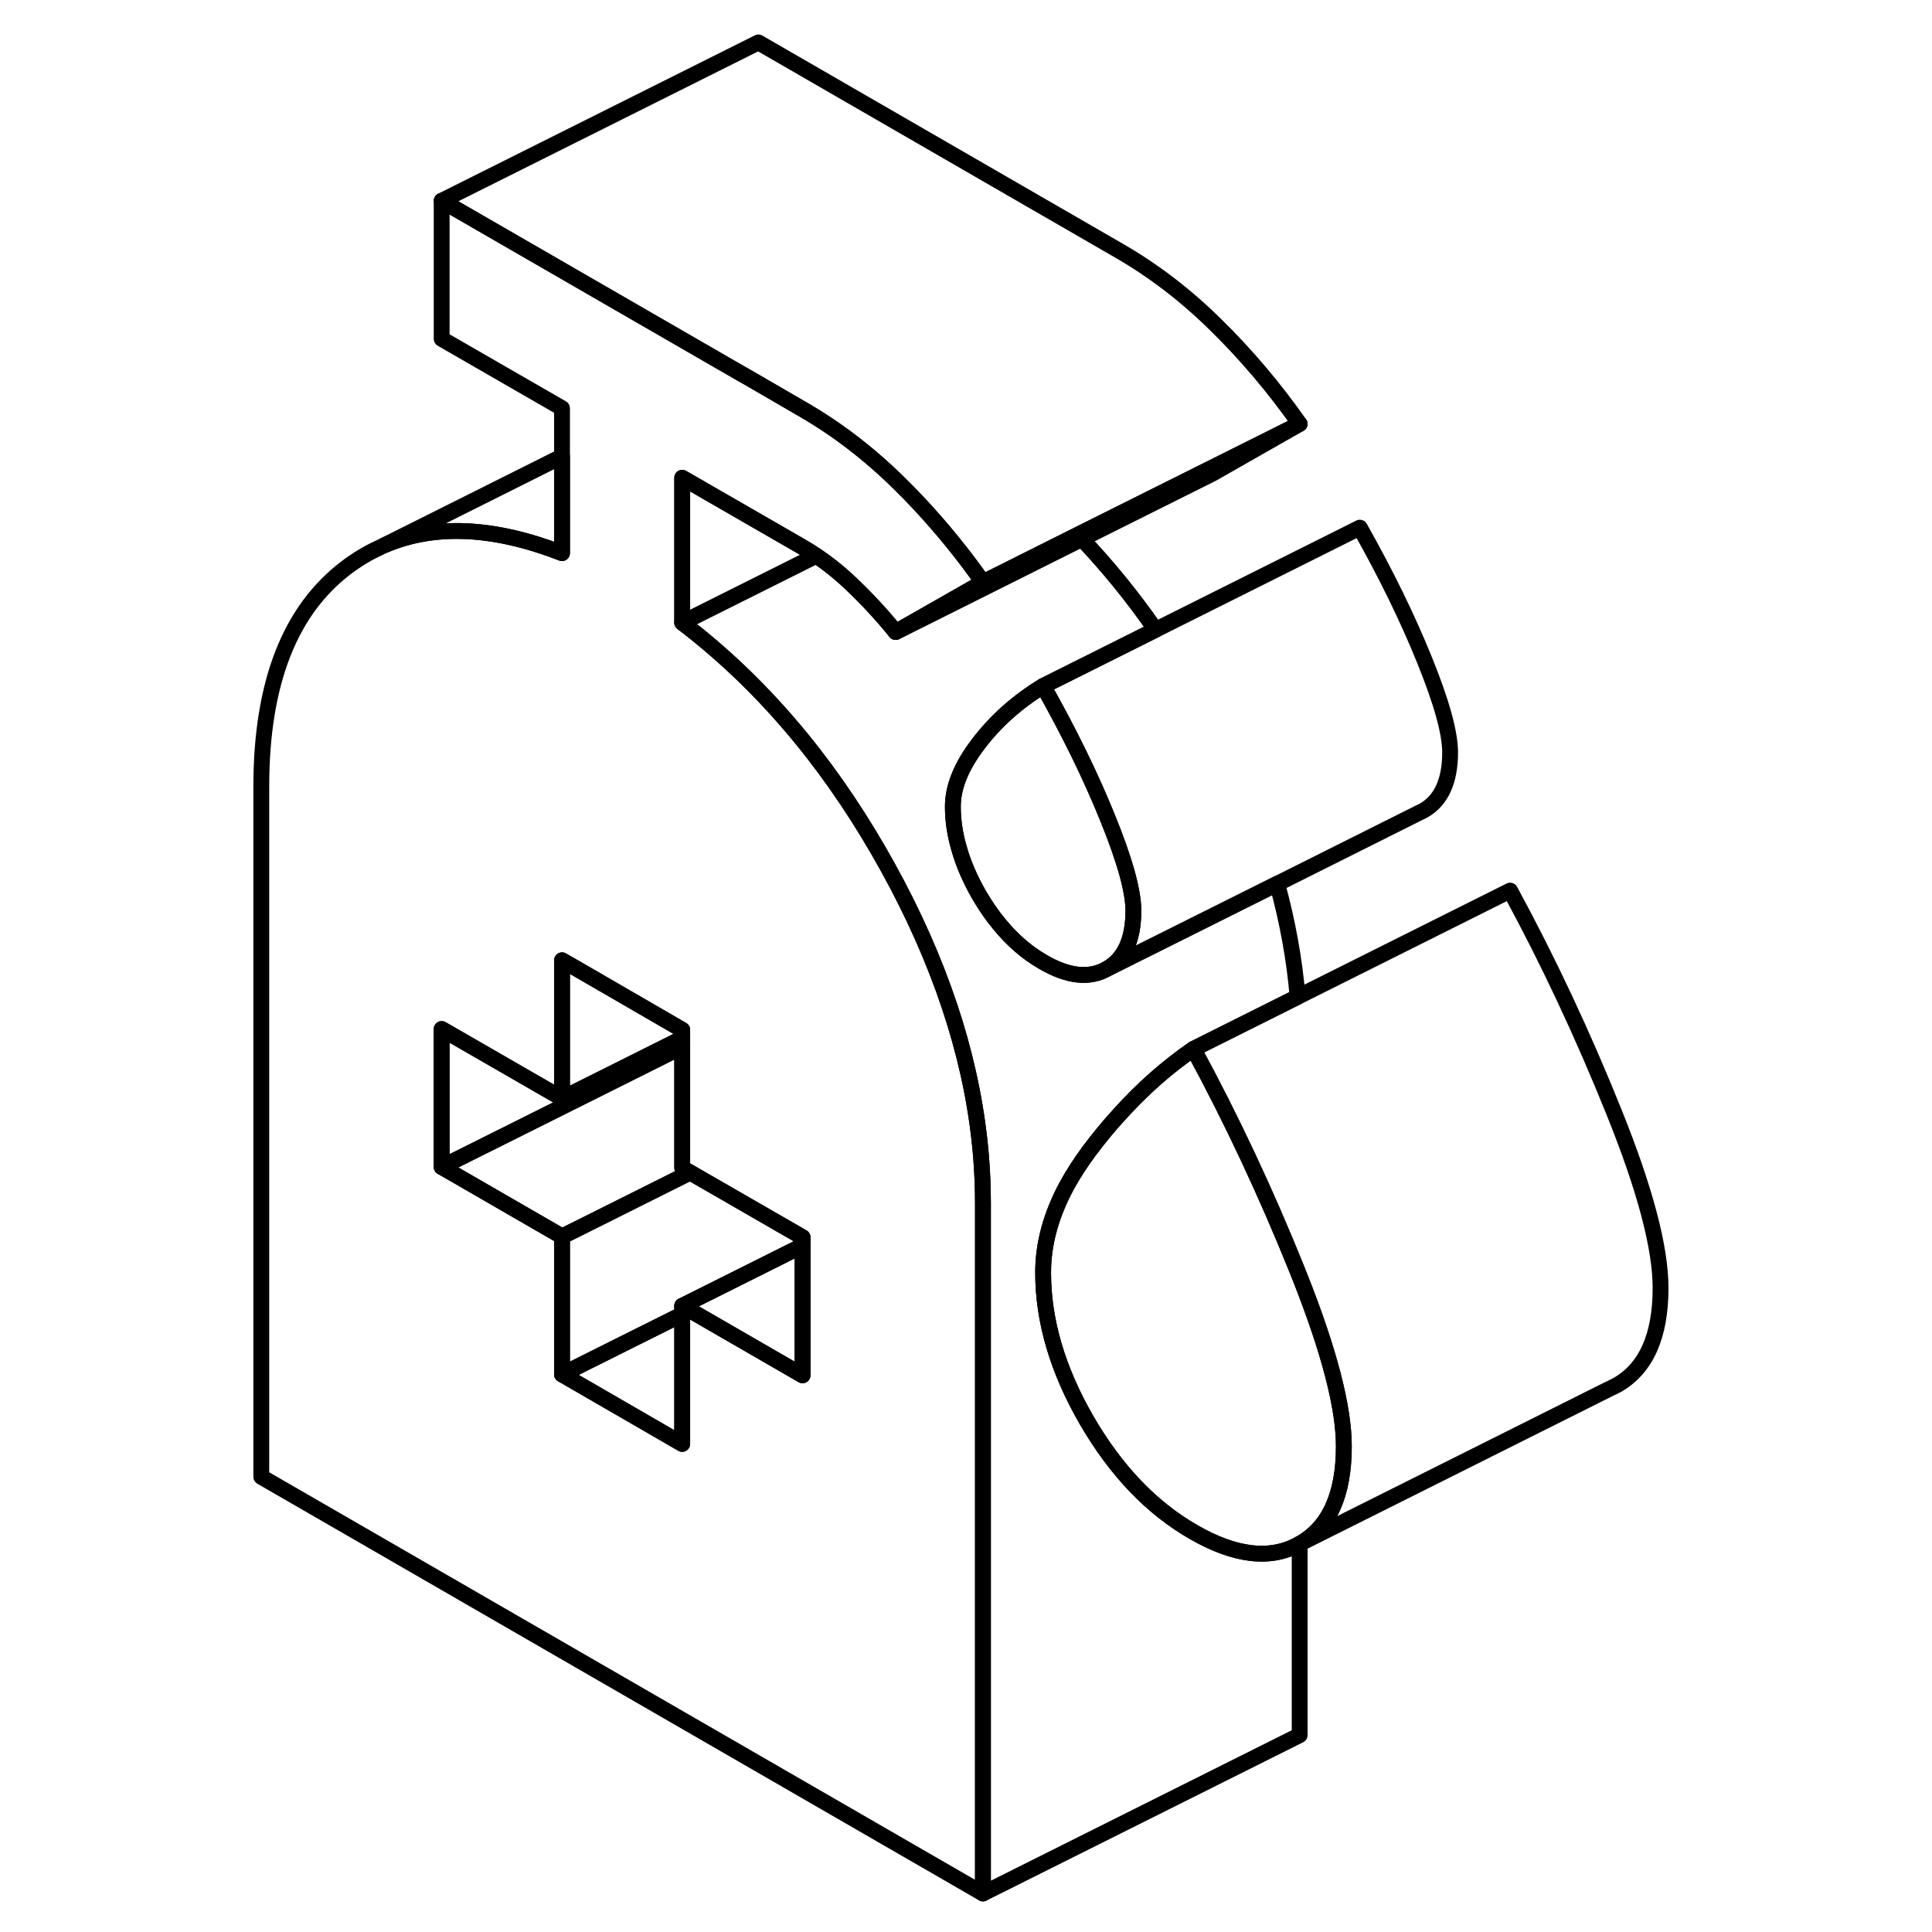 <svg width="24" height="24" viewBox="0 0 93 122" fill="none" xmlns="http://www.w3.org/2000/svg" stroke-width="1px" stroke-linecap="round" stroke-linejoin="round">
    <path d="M70.36 91.329C70.36 94.379 69.44 96.429 67.6 97.469C67.59 97.469 67.58 97.469 67.57 97.489C65.75 98.519 63.51 98.269 60.86 96.739C58.2 95.209 55.96 92.859 54.12 89.689C52.29 86.519 51.37 83.419 51.37 80.359C51.37 78.559 51.86 76.749 52.84 74.919C53.25 74.159 53.74 73.409 54.31 72.639C54.91 71.839 55.53 71.089 56.18 70.379C57.63 68.769 59.19 67.389 60.86 66.239C63.27 70.679 65.45 75.329 67.41 80.199C67.46 80.339 67.52 80.469 67.57 80.599C69.43 85.289 70.36 88.859 70.36 91.329Z" stroke="currentColor" stroke-linejoin="round"/>
    <path d="M37.04 35.089L28.58 39.319V30.169L36.18 34.549C36.47 34.719 36.76 34.899 37.04 35.089Z" stroke="currentColor" stroke-linejoin="round"/>
    <path d="M57.07 57.509C57.07 59.319 56.51 60.549 55.4 61.179C54.3 61.809 52.95 61.669 51.37 60.749C50.34 60.159 49.41 59.349 48.58 58.329C48.13 57.789 47.72 57.179 47.33 56.519C46.76 55.519 46.33 54.539 46.06 53.569C45.8 52.679 45.67 51.799 45.67 50.929C45.67 49.689 46.21 48.369 47.29 46.959C48.36 45.549 49.72 44.329 51.37 43.319C53.01 46.229 54.38 49.019 55.45 51.669C56.53 54.329 57.07 56.269 57.07 57.509Z" stroke="currentColor" stroke-linejoin="round"/>
    <path d="M77.07 47.509C77.07 49.319 76.51 50.549 75.4 51.179L75.06 51.349L66.15 55.809L55.4 61.179C56.51 60.549 57.07 59.319 57.07 57.509C57.07 56.269 56.53 54.329 55.45 51.669C54.38 49.019 53.01 46.229 51.37 43.319L71.37 33.319C73.01 36.229 74.38 39.019 75.45 41.669C76.53 44.329 77.07 46.269 77.07 47.509Z" stroke="currentColor" stroke-linejoin="round"/>
    <path d="M42.16 55.869C41.78 55.149 41.39 54.439 40.99 53.749C37.59 47.859 33.46 43.039 28.58 39.319V30.169L36.18 34.549C36.47 34.719 36.76 34.899 37.04 35.089C37.8 35.599 38.55 36.199 39.26 36.879C40.24 37.809 41.18 38.819 42.06 39.909L47.57 36.769C46.31 34.979 44.97 33.339 43.56 31.829C43.13 31.369 42.69 30.919 42.25 30.489C40.36 28.629 38.33 27.079 36.18 25.839L32.44 23.669H32.43L13.39 12.679V21.399L20.99 25.779V34.929C16.69 33.259 12.96 33.079 9.8 34.419L9.43 34.599C8.73 34.919 8.05 35.329 7.41 35.809C3.8 38.519 2 43.139 2 49.679V93.259L47.57 119.569V75.989C47.57 75.009 47.53 74.019 47.45 73.029C46.99 67.439 45.23 61.719 42.16 55.869ZM36.18 86.849L29.08 82.749L28.58 82.459V91.179L20.99 86.789V78.079L13.39 73.689V64.979L20.99 69.359V60.639L22 61.219L28.58 65.029V73.749L29.08 74.039L36.18 78.129V86.849Z" stroke="currentColor" stroke-linejoin="round"/>
    <path d="M36.18 78.659V86.849L29.08 82.749L28.58 82.459L36.18 78.659Z" stroke="currentColor" stroke-linejoin="round"/>
    <path d="M28.58 82.999V91.179L20.99 86.789L24.81 84.879L28.58 82.999Z" stroke="currentColor" stroke-linejoin="round"/>
    <path d="M36.18 78.129V78.659L28.58 82.459V82.999L24.81 84.879L20.99 86.789V78.079L22 77.579L29.08 74.039L36.18 78.129Z" stroke="currentColor" stroke-linejoin="round"/>
    <path d="M29.08 74.039L22 77.579L20.99 78.079L13.39 73.689L22 69.389L28.58 66.099V73.749L29.08 74.039Z" stroke="currentColor" stroke-linejoin="round"/>
    <path d="M28.58 65.569V66.099L22 69.389L13.39 73.689V64.979L20.99 69.359L22 68.859L28.58 65.569Z" stroke="currentColor" stroke-linejoin="round"/>
    <path d="M28.58 65.029V65.569L22 68.859L20.99 69.359V60.639L22 61.219L28.58 65.029Z" stroke="currentColor" stroke-linejoin="round"/>
    <path d="M67.57 97.489V109.569L47.57 119.569V75.989C47.57 75.009 47.53 74.019 47.45 73.029C46.99 67.439 45.23 61.719 42.16 55.869C41.78 55.149 41.39 54.439 40.99 53.749C37.59 47.859 33.46 43.039 28.58 39.319L37.04 35.089C37.8 35.599 38.55 36.199 39.26 36.879C40.24 37.809 41.18 38.819 42.06 39.909L53.81 34.029C55.47 35.779 57.03 37.689 58.47 39.769L51.37 43.319C49.72 44.329 48.36 45.549 47.29 46.959C46.21 48.369 45.67 49.689 45.67 50.929C45.67 51.799 45.8 52.679 46.06 53.569C46.33 54.539 46.76 55.519 47.33 56.519C47.72 57.179 48.13 57.789 48.58 58.329C49.41 59.349 50.34 60.159 51.37 60.749C52.95 61.669 54.3 61.809 55.4 61.179L66.15 55.809C66.81 58.209 67.24 60.589 67.44 62.949L60.86 66.239C59.19 67.389 57.63 68.769 56.18 70.379C55.53 71.089 54.91 71.839 54.31 72.639C53.74 73.409 53.25 74.159 52.84 74.919C51.86 76.749 51.37 78.559 51.37 80.359C51.37 83.419 52.29 86.519 54.12 89.689C55.96 92.859 58.2 95.209 60.86 96.739C63.51 98.269 65.75 98.519 67.57 97.489Z" stroke="currentColor" stroke-linejoin="round"/>
    <path d="M67.57 26.769L62.06 29.909L53.81 34.029L42.06 39.909L47.57 36.769L53.56 33.769L61.83 29.639L67.57 26.769Z" stroke="currentColor" stroke-linejoin="round"/>
    <path d="M67.57 26.769L61.83 29.639L53.56 33.769L47.57 36.769C46.31 34.979 44.97 33.339 43.56 31.829C43.13 31.369 42.69 30.919 42.25 30.489C40.36 28.629 38.33 27.079 36.18 25.839L32.44 23.669H32.43L13.39 12.679L33.39 2.679L56.18 15.839C58.33 17.079 60.36 18.629 62.25 20.489C64.15 22.349 65.93 24.439 67.57 26.769Z" stroke="currentColor" stroke-linejoin="round"/>
    <path d="M90.36 81.329C90.36 84.379 89.44 86.429 87.6 87.469L87.03 87.749L67.6 97.469C69.44 96.429 70.36 94.379 70.36 91.329C70.36 88.859 69.43 85.289 67.57 80.599C67.52 80.469 67.46 80.339 67.41 80.199C65.45 75.329 63.27 70.679 60.86 66.239L67.44 62.949L80.86 56.239C83.27 60.679 85.45 65.329 87.41 70.199C89.38 75.079 90.36 78.789 90.36 81.329Z" stroke="currentColor" stroke-linejoin="round"/>
    <path d="M20.99 28.819V34.929C16.69 33.259 12.96 33.079 9.8 34.419L20.99 28.819Z" stroke="currentColor" stroke-linejoin="round"/>
</svg>